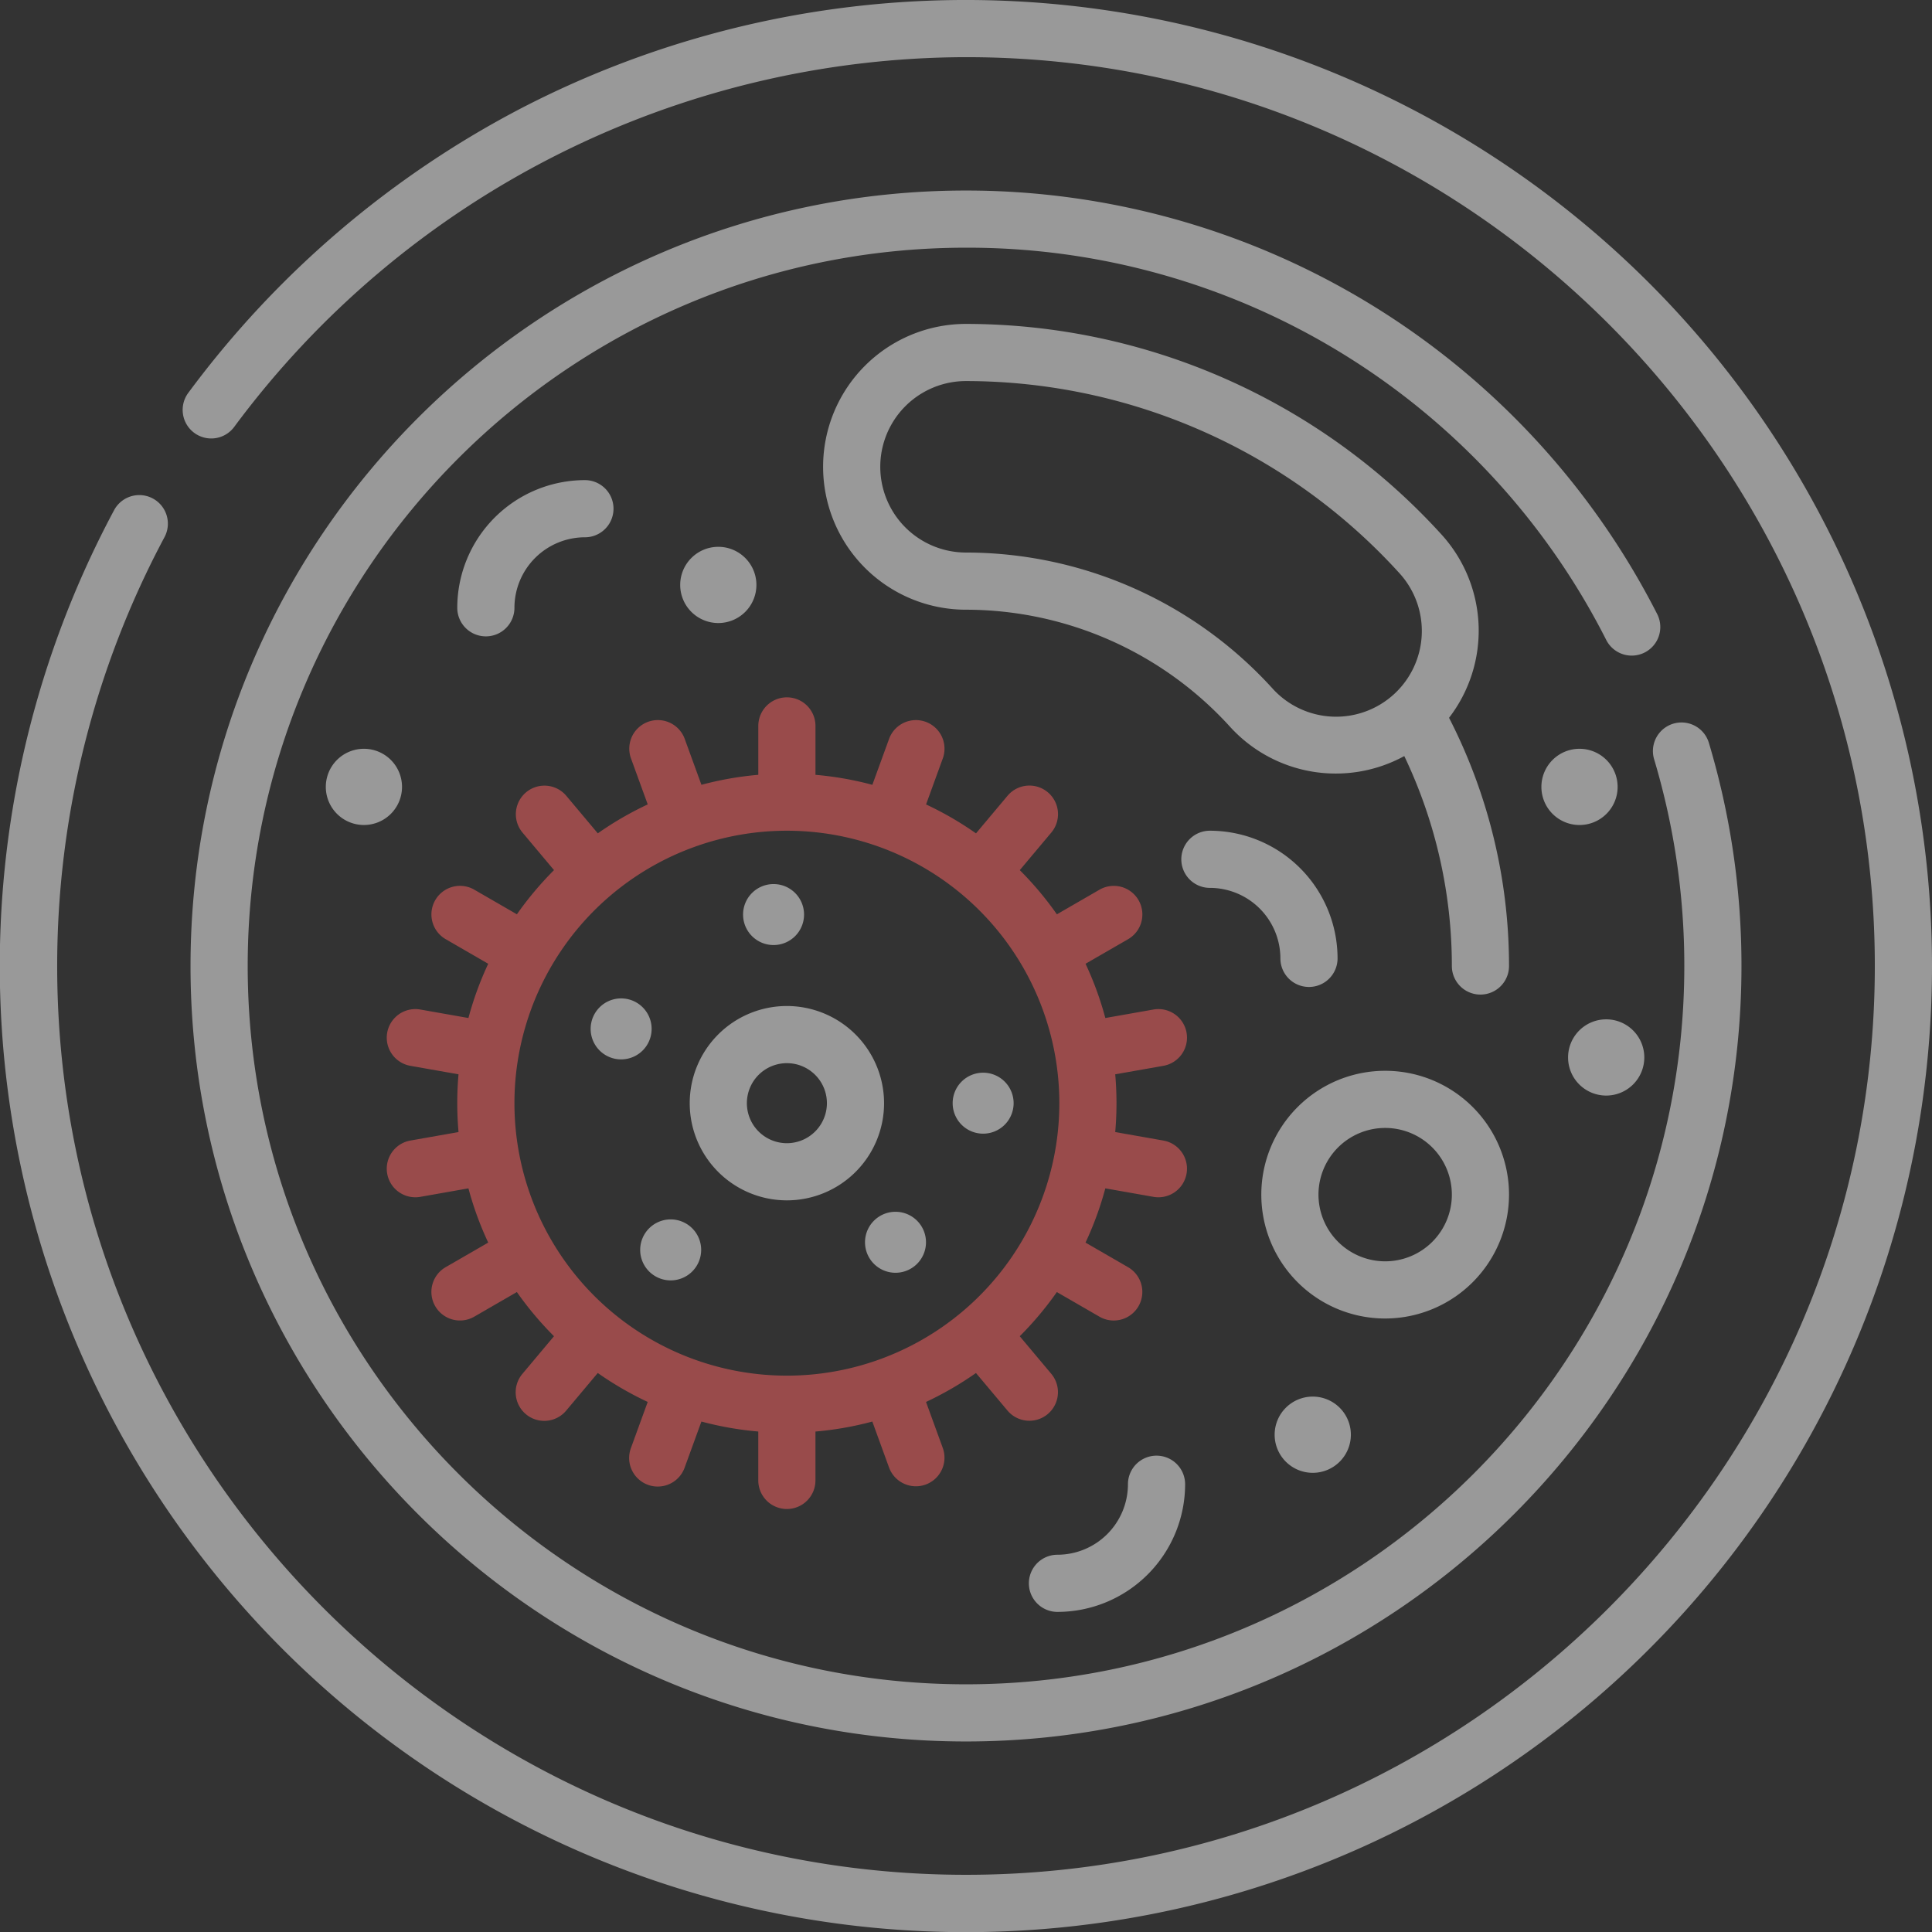 <svg xmlns="http://www.w3.org/2000/svg" width="457.054" height="457.053" viewBox="0 0 457.054 457.053">
  <rect x="0" y="0" width="457.054" height="457.053" fill="#333333" stroke="none"/>
  <g id="_007" data-name="007" transform="translate(0)">
    <path id="Path_133" data-name="Path 133" d="M390.119,66.934a228.687,228.687,0,0,0-266.284-41.6,230.554,230.554,0,0,0-79.3,67.617,6.761,6.761,0,0,0,10.88,8.031A216.016,216.016,0,0,1,228.527,13.523c118.553,0,215,96.452,215,215s-96.452,215-215,215-215-96.452-215-215A215.382,215.382,0,0,1,38.912,127.078a6.761,6.761,0,0,0-11.919-6.388A228.553,228.553,0,1,0,390.12,66.933Zm0,0" fill="rgba(255,255,255,0.5)"/>
    <path id="Path_134" data-name="Path 134" d="M397.456,150.682A183.446,183.446,0,0,0,233.945,50.493c-101.155,0-183.453,82.3-183.453,183.453S132.789,417.4,233.945,417.4,417.4,335.1,417.4,233.946a183.547,183.547,0,0,0-7.713-52.794,6.761,6.761,0,1,0-12.951,3.888,170.042,170.042,0,0,1,7.141,48.906c0,93.7-76.23,169.93-169.93,169.93s-169.93-76.23-169.93-169.93,76.23-169.93,169.93-169.93a169.339,169.339,0,0,1,151.467,92.811,6.76,6.76,0,1,0,12.044-6.144Zm0,0" transform="translate(-5.419 -5.419)" fill="rgba(255,255,255,0.5)"/>
    <path id="Path_135" data-name="Path 135" d="M366.21,179.021a33.8,33.8,0,0,0-1.757-43.33A152.22,152.22,0,0,0,251.936,85.84a33.805,33.805,0,1,0,0,67.61,84.5,84.5,0,0,1,62.446,27.673,33.806,33.806,0,0,0,41.238,6.953,115.15,115.15,0,0,1,11.256,49.662,6.761,6.761,0,0,0,13.523,0,128.638,128.638,0,0,0-14.189-58.718ZM324.4,172.036a98.036,98.036,0,0,0-72.461-32.109,20.284,20.284,0,0,1,0-40.568,138.672,138.672,0,0,1,102.5,45.415A20.283,20.283,0,1,1,324.4,172.036Zm0,0" transform="translate(-23.409 -9.212)" fill="rgba(255,255,255,0.5)"/>
    <path id="Path_136" data-name="Path 136" d="M205.772,266.605a22.987,22.987,0,1,0,22.987,22.987A23.012,23.012,0,0,0,205.772,266.605Zm0,32.454a9.467,9.467,0,1,1,9.467-9.467A9.475,9.475,0,0,1,205.772,299.059Zm0,0" transform="translate(-19.616 -28.612)" fill="rgba(255,255,255,0.5)"/>
    <path id="Path_137" data-name="Path 137" d="M266.887,291.488a7.211,7.211,0,1,1-7.211-7.211A7.21,7.21,0,0,1,266.887,291.488Zm0,0" transform="translate(-27.094 -30.508)" fill="rgba(255,255,255,0.5)"/>
    <path id="Path_138" data-name="Path 138" d="M211.348,241.5a7.213,7.213,0,1,1-7.211-7.211A7.212,7.212,0,0,1,211.348,241.5Zm0,0" transform="translate(-21.133 -25.144)" fill="rgba(255,255,255,0.5)"/>
    <path id="Path_139" data-name="Path 139" d="M184.082,330.367a7.213,7.213,0,1,1-7.215-7.211A7.212,7.212,0,0,1,184.082,330.367Zm0,0" transform="translate(-18.207 -34.681)" fill="rgba(255,255,255,0.5)"/>
    <path id="Path_140" data-name="Path 140" d="M170.954,271.8a7.213,7.213,0,1,1-7.215-7.211A7.212,7.212,0,0,1,170.954,271.8Zm0,0" transform="translate(-16.798 -28.395)" fill="rgba(255,255,255,0.5)"/>
    <path id="Path_141" data-name="Path 141" d="M243.664,328.348a7.213,7.213,0,1,1-7.215-7.211A7.212,7.212,0,0,1,243.664,328.348Zm0,0" transform="translate(-24.602 -34.464)" fill="rgba(255,255,255,0.5)"/>
    <path id="Path_142" data-name="Path 142" d="M291.706,264.142a6.759,6.759,0,0,0-7.832-5.485l-11.385,2.009a77.537,77.537,0,0,0-4.683-12.836l10.022-5.785a6.761,6.761,0,1,0-6.761-11.71l-10.039,5.8a78.714,78.714,0,0,0-8.78-10.454l7.455-8.885a6.762,6.762,0,1,0-10.36-8.693l-7.452,8.881a78.039,78.039,0,0,0-11.814-6.845l3.958-10.876a6.761,6.761,0,0,0-12.707-4.624L217.373,205.5a77.185,77.185,0,0,0-13.456-2.364V191.566a6.761,6.761,0,0,0-13.523,0v11.566a77.513,77.513,0,0,0-13.456,2.364l-3.954-10.862a6.761,6.761,0,0,0-12.707,4.624l3.958,10.876a78.042,78.042,0,0,0-11.814,6.845l-7.452-8.881a6.762,6.762,0,0,0-10.36,8.693l7.455,8.885a78.718,78.718,0,0,0-8.78,10.454l-10.039-5.8a6.761,6.761,0,1,0-6.761,11.71L126.5,247.83a77.221,77.221,0,0,0-4.683,12.836l-11.385-2.009a6.761,6.761,0,0,0-2.347,13.317l11.389,2.009c-.2,2.253-.3,4.53-.3,6.831s.108,4.578.3,6.831l-11.389,2.009a6.761,6.761,0,0,0,2.347,13.317l11.385-2.009a77.183,77.183,0,0,0,4.683,12.832l-10.022,5.788a6.761,6.761,0,1,0,6.761,11.71l10.039-5.8a78.683,78.683,0,0,0,8.78,10.451l-7.455,8.888a6.76,6.76,0,1,0,10.357,8.69l7.452-8.878a78.37,78.37,0,0,0,11.818,6.845l-3.958,10.873a6.762,6.762,0,1,0,12.707,4.627l3.954-10.862a77.513,77.513,0,0,0,13.456,2.364v11.566a6.761,6.761,0,0,0,13.523,0V358.494a77.513,77.513,0,0,0,13.456-2.364l3.951,10.862a6.763,6.763,0,0,0,12.71-4.627l-3.961-10.873a78.373,78.373,0,0,0,11.818-6.845l7.452,8.878a6.761,6.761,0,0,0,10.36-8.69l-7.459-8.888a78.423,78.423,0,0,0,8.78-10.451l10.039,5.8a6.761,6.761,0,1,0,6.761-11.71L267.8,313.794a77.2,77.2,0,0,0,4.687-12.832l11.382,2.009a6.761,6.761,0,0,0,2.35-13.317l-11.392-2.009q.3-3.379.3-6.831t-.3-6.831l11.392-2.009a6.761,6.761,0,0,0,5.485-7.832Zm-72.457,77.224c-.014.007-.031.01-.049.017a.059.059,0,0,0-.017.007,64.451,64.451,0,0,1-44.055,0l-.017-.007-.049-.017a64.458,64.458,0,0,1-.014-121.1l.063-.021c.007,0,.01-.007.017-.007a64.451,64.451,0,0,1,44.055,0c.007,0,.01,0,.017.007l.063.021a64.46,64.46,0,0,1-.014,121.1Zm0,0" transform="translate(-11 -19.833)" fill="rgba(255,100,100,0.5)"/>
    <path id="Path_143" data-name="Path 143" d="M302.862,385.766a6.761,6.761,0,0,0-6.761,6.761,16.694,16.694,0,0,1-16.675,16.678,6.761,6.761,0,0,0,0,13.523,30.233,30.233,0,0,0,30.2-30.2,6.761,6.761,0,0,0-6.761-6.761Zm0,0" transform="translate(-29.262 -41.4)" fill="rgba(255,255,255,0.5)"/>
    <path id="Path_144" data-name="Path 144" d="M319.82,233.671A16.7,16.7,0,0,1,336.5,250.35a6.761,6.761,0,0,0,13.523,0,30.233,30.233,0,0,0-30.2-30.2,6.761,6.761,0,1,0,0,13.523Zm0,0" transform="translate(-33.597 -23.626)" fill="rgba(255,255,255,0.5)"/>
    <path id="Path_145" data-name="Path 145" d="M127.945,164.2a6.761,6.761,0,0,0,6.761-6.761,16.694,16.694,0,0,1,16.675-16.678,6.761,6.761,0,1,0,0-13.523,30.233,30.233,0,0,0-30.2,30.2,6.761,6.761,0,0,0,6.761,6.761Zm0,0" transform="translate(-13.005 -13.655)" fill="rgba(255,255,255,0.5)"/>
    <path id="Path_146" data-name="Path 146" d="M392.862,313.072a29.3,29.3,0,1,0-29.3,29.3A29.331,29.331,0,0,0,392.862,313.072Zm-45.077,0a15.777,15.777,0,1,1,15.779,15.775A15.8,15.8,0,0,1,347.785,313.072Zm0,0" transform="translate(-35.873 -30.454)" fill="rgba(255,255,255,0.5)"/>
    <path id="Path_147" data-name="Path 147" d="M426.52,207.451a9.016,9.016,0,1,1-9.014-9.014A9.018,9.018,0,0,1,426.52,207.451Zm0,0" transform="translate(-43.839 -21.296)" fill="rgba(255,255,255,0.5)"/>
    <path id="Path_148" data-name="Path 148" d="M433.59,279.154a9.016,9.016,0,1,1-9.018-9.017A9.015,9.015,0,0,1,433.59,279.154Zm0,0" transform="translate(-44.597 -28.991)" fill="rgba(255,255,255,0.5)"/>
    <path id="Path_149" data-name="Path 149" d="M198.29,153.932a9.014,9.014,0,1,1-9.014-9.017A9.015,9.015,0,0,1,198.29,153.932Zm0,0" transform="translate(-19.346 -15.552)" fill="rgba(255,255,255,0.5)"/>
    <path id="Path_150" data-name="Path 150" d="M104.372,207.451a9.014,9.014,0,1,1-9.014-9.014A9.015,9.015,0,0,1,104.372,207.451Zm0,0" transform="translate(-9.266 -21.296)" fill="rgba(255,255,255,0.5)"/>
    <path id="Path_151" data-name="Path 151" d="M355.828,379.131a9.016,9.016,0,1,1-9.014-9.017A9.017,9.017,0,0,1,355.828,379.131Zm0,0" transform="translate(-36.252 -39.72)" fill="rgba(255,255,255,0.5)"/>
  </g>
</svg>
